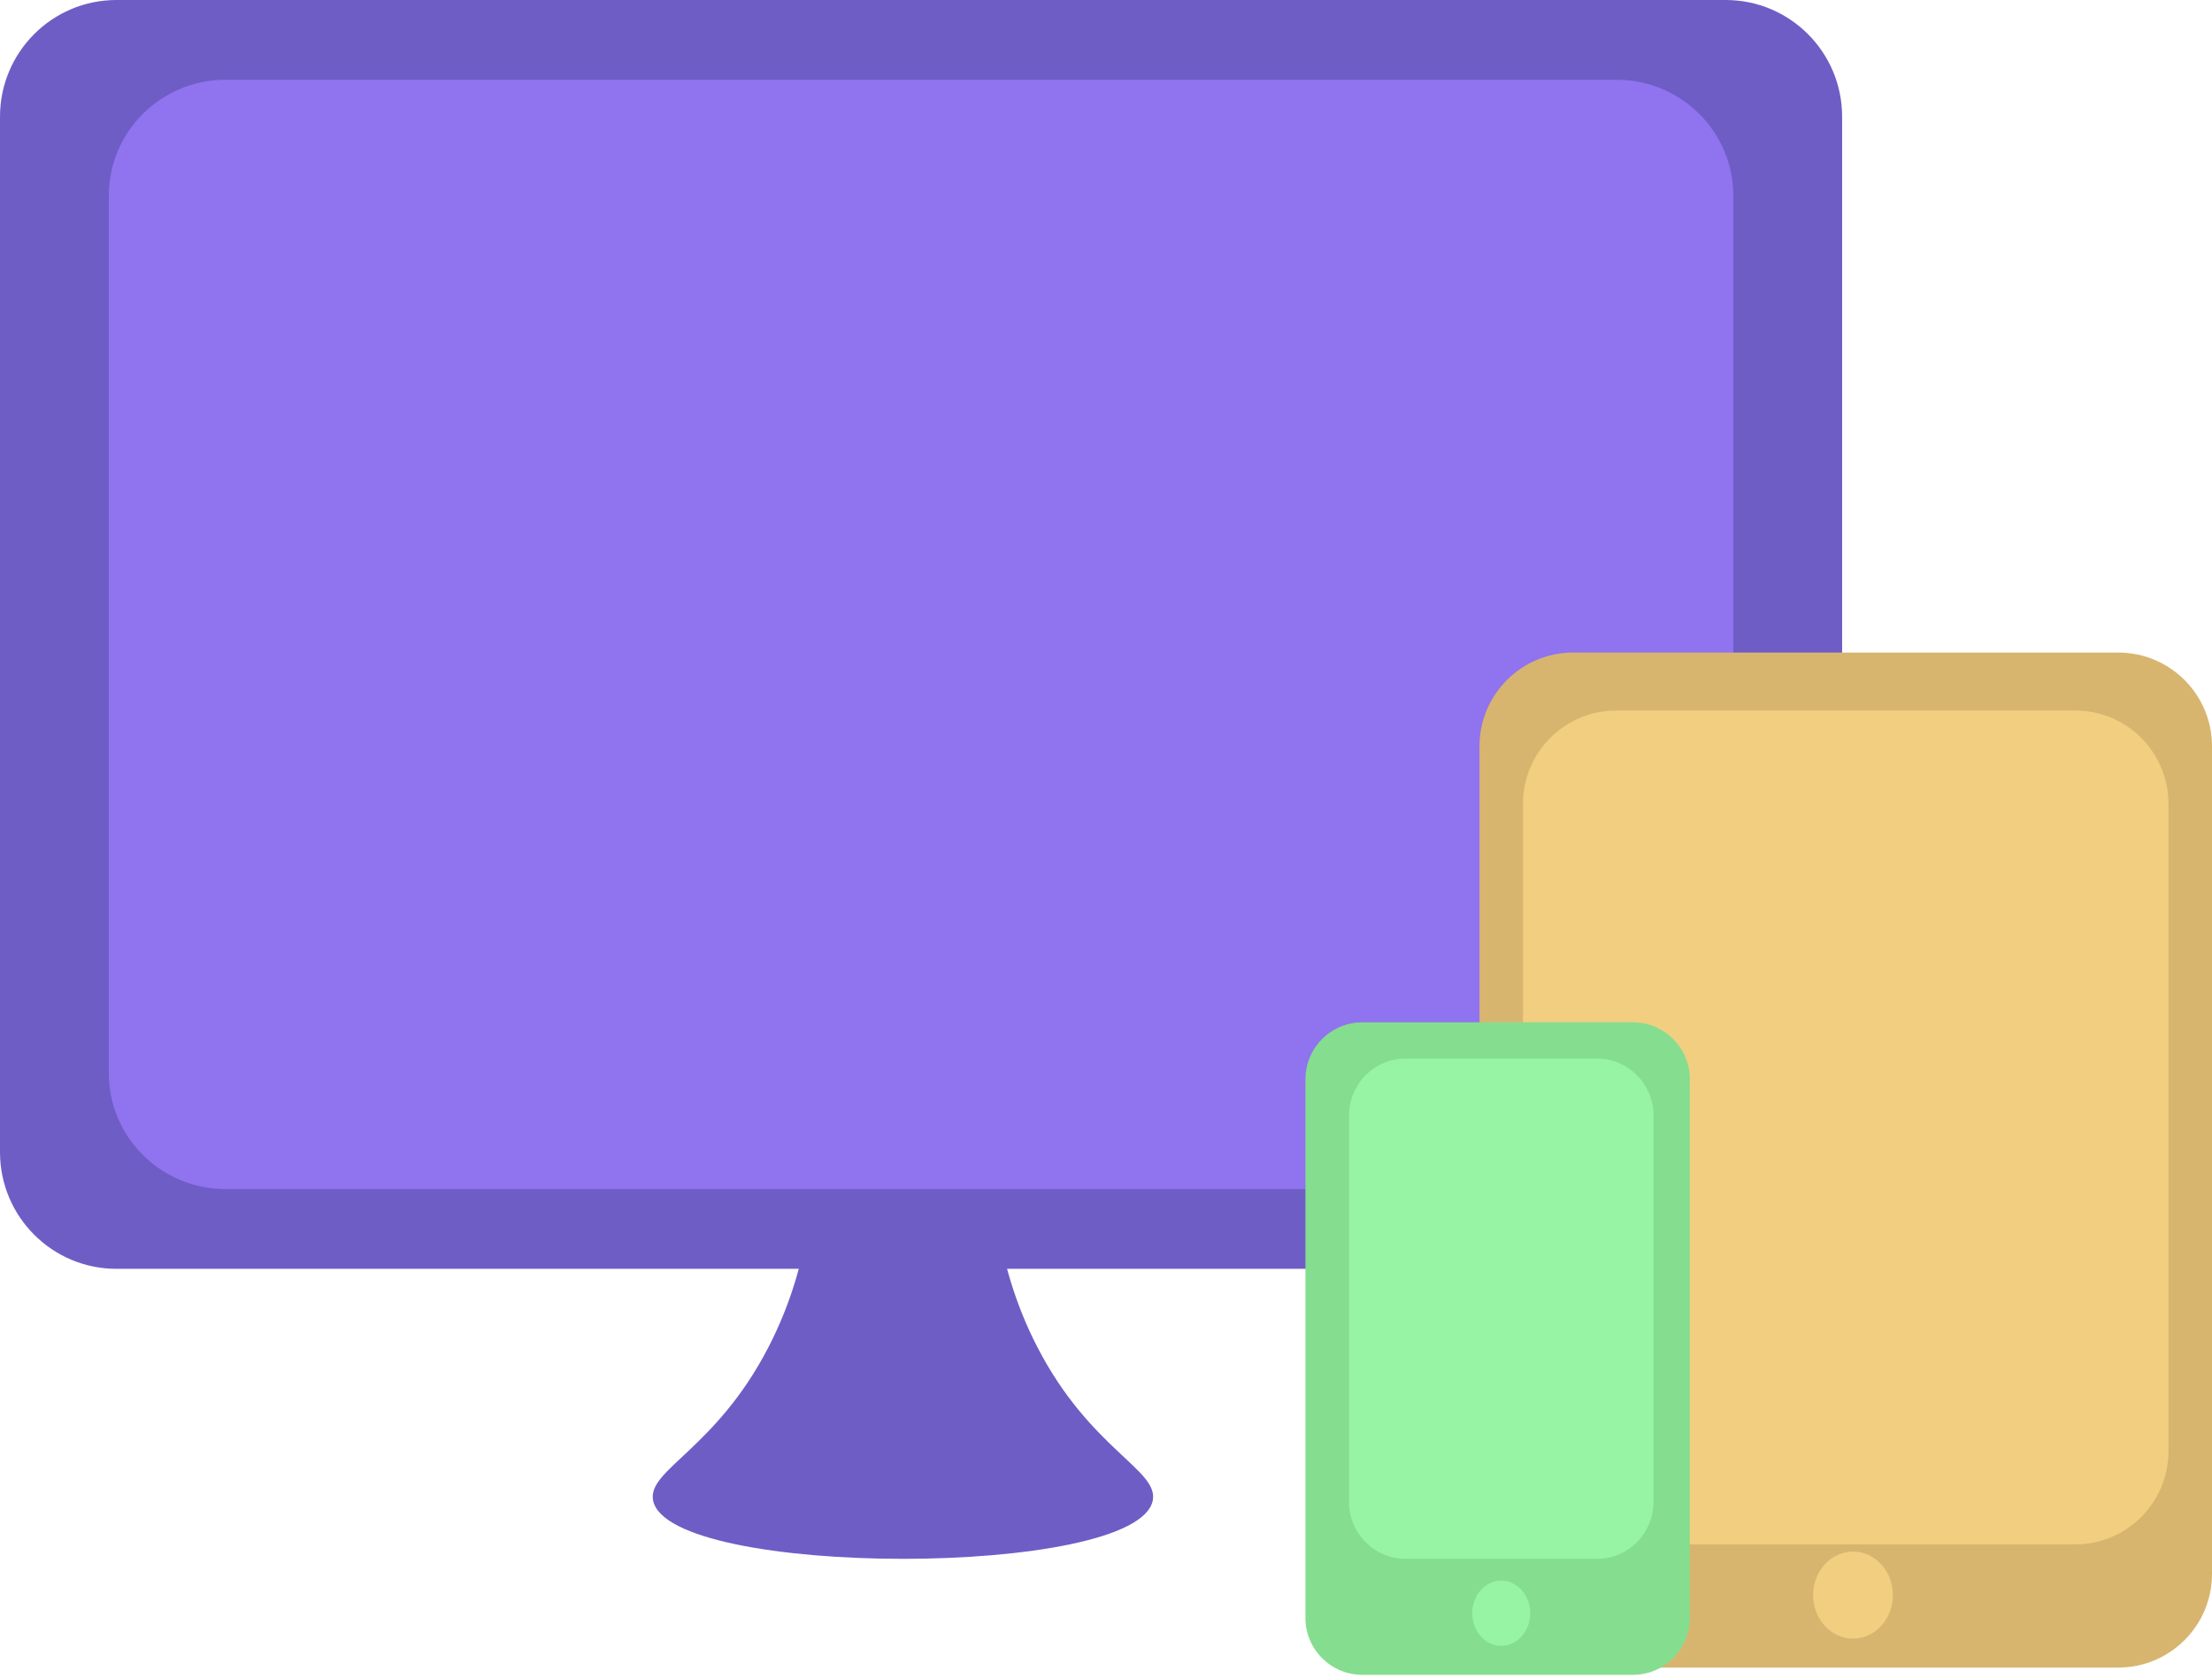<svg width="232" height="176" viewBox="0 0 232 176" fill="none" xmlns="http://www.w3.org/2000/svg">
<path d="M180.993 0H12.214C5.468 0 0 5.48 0 12.24V120.874C0 127.635 5.468 133.115 12.214 133.115H180.993C187.738 133.115 193.207 127.635 193.207 120.874V12.24C193.207 5.48 187.738 0 180.993 0Z" fill="#6F5DC6"/>
<path d="M169.54 8.367H23.667C16.898 8.367 11.41 13.819 11.41 20.545V112.57C11.41 119.295 16.898 124.748 23.667 124.748H169.54C176.309 124.748 181.797 119.295 181.797 112.57V20.545C181.797 13.819 176.309 8.367 169.54 8.367Z" fill="#9073EF"/>
<path d="M84.622 129.311C84.111 132.218 83.05 136.592 80.59 141.349C75.058 152.053 67.89 154.189 68.495 157.399C70.036 165.588 119.367 165.588 120.908 157.399C121.513 154.189 114.345 152.053 108.813 141.349C106.354 136.592 105.292 132.218 104.781 129.311H84.622Z" fill="#6F5DC6"/>
<path d="M222.156 68.459H165.017C159.581 68.459 155.174 72.857 155.174 78.283V165.127C155.174 170.552 159.581 174.951 165.017 174.951H222.156C227.593 174.951 232 170.552 232 165.127V78.283C232 72.857 227.593 68.459 222.156 68.459Z" fill="#D8B56F"/>
<path d="M217.678 74.544H169.496C164.107 74.544 159.738 78.927 159.738 84.332V152.232C159.738 157.637 164.107 162.02 169.496 162.02H217.678C223.067 162.02 227.436 157.637 227.436 152.232V84.332C227.436 78.927 223.067 74.544 217.678 74.544Z" fill="#F1CE80"/>
<path d="M198.531 167.344C198.531 164.824 196.658 162.78 194.348 162.78C192.037 162.78 190.164 164.824 190.164 167.344C190.164 169.865 192.037 171.908 194.348 171.908C196.658 171.908 198.531 169.865 198.531 167.344Z" fill="#F1CE80"/>
<path d="M171.253 107.252H142.898C139.595 107.252 136.918 109.927 136.918 113.226V169.738C136.918 173.037 139.595 175.711 142.898 175.711H171.253C174.555 175.711 177.233 173.037 177.233 169.738V113.226C177.233 109.927 174.555 107.252 171.253 107.252Z" fill="#85DD8F"/>
<path d="M167.506 111.056H147.406C144.134 111.056 141.482 113.737 141.482 117.044V157.552C141.482 160.86 144.134 163.541 147.406 163.541H167.506C170.777 163.541 173.429 160.86 173.429 157.552V117.044C173.429 113.737 170.777 111.056 167.506 111.056Z" fill="#96F4A4"/>
<path d="M160.498 169.246C160.498 167.355 159.136 165.823 157.456 165.823C155.775 165.823 154.413 167.355 154.413 169.246C154.413 171.136 155.775 172.669 157.456 172.669C159.136 172.669 160.498 171.136 160.498 169.246Z" fill="#96F4A4"/>
</svg>
